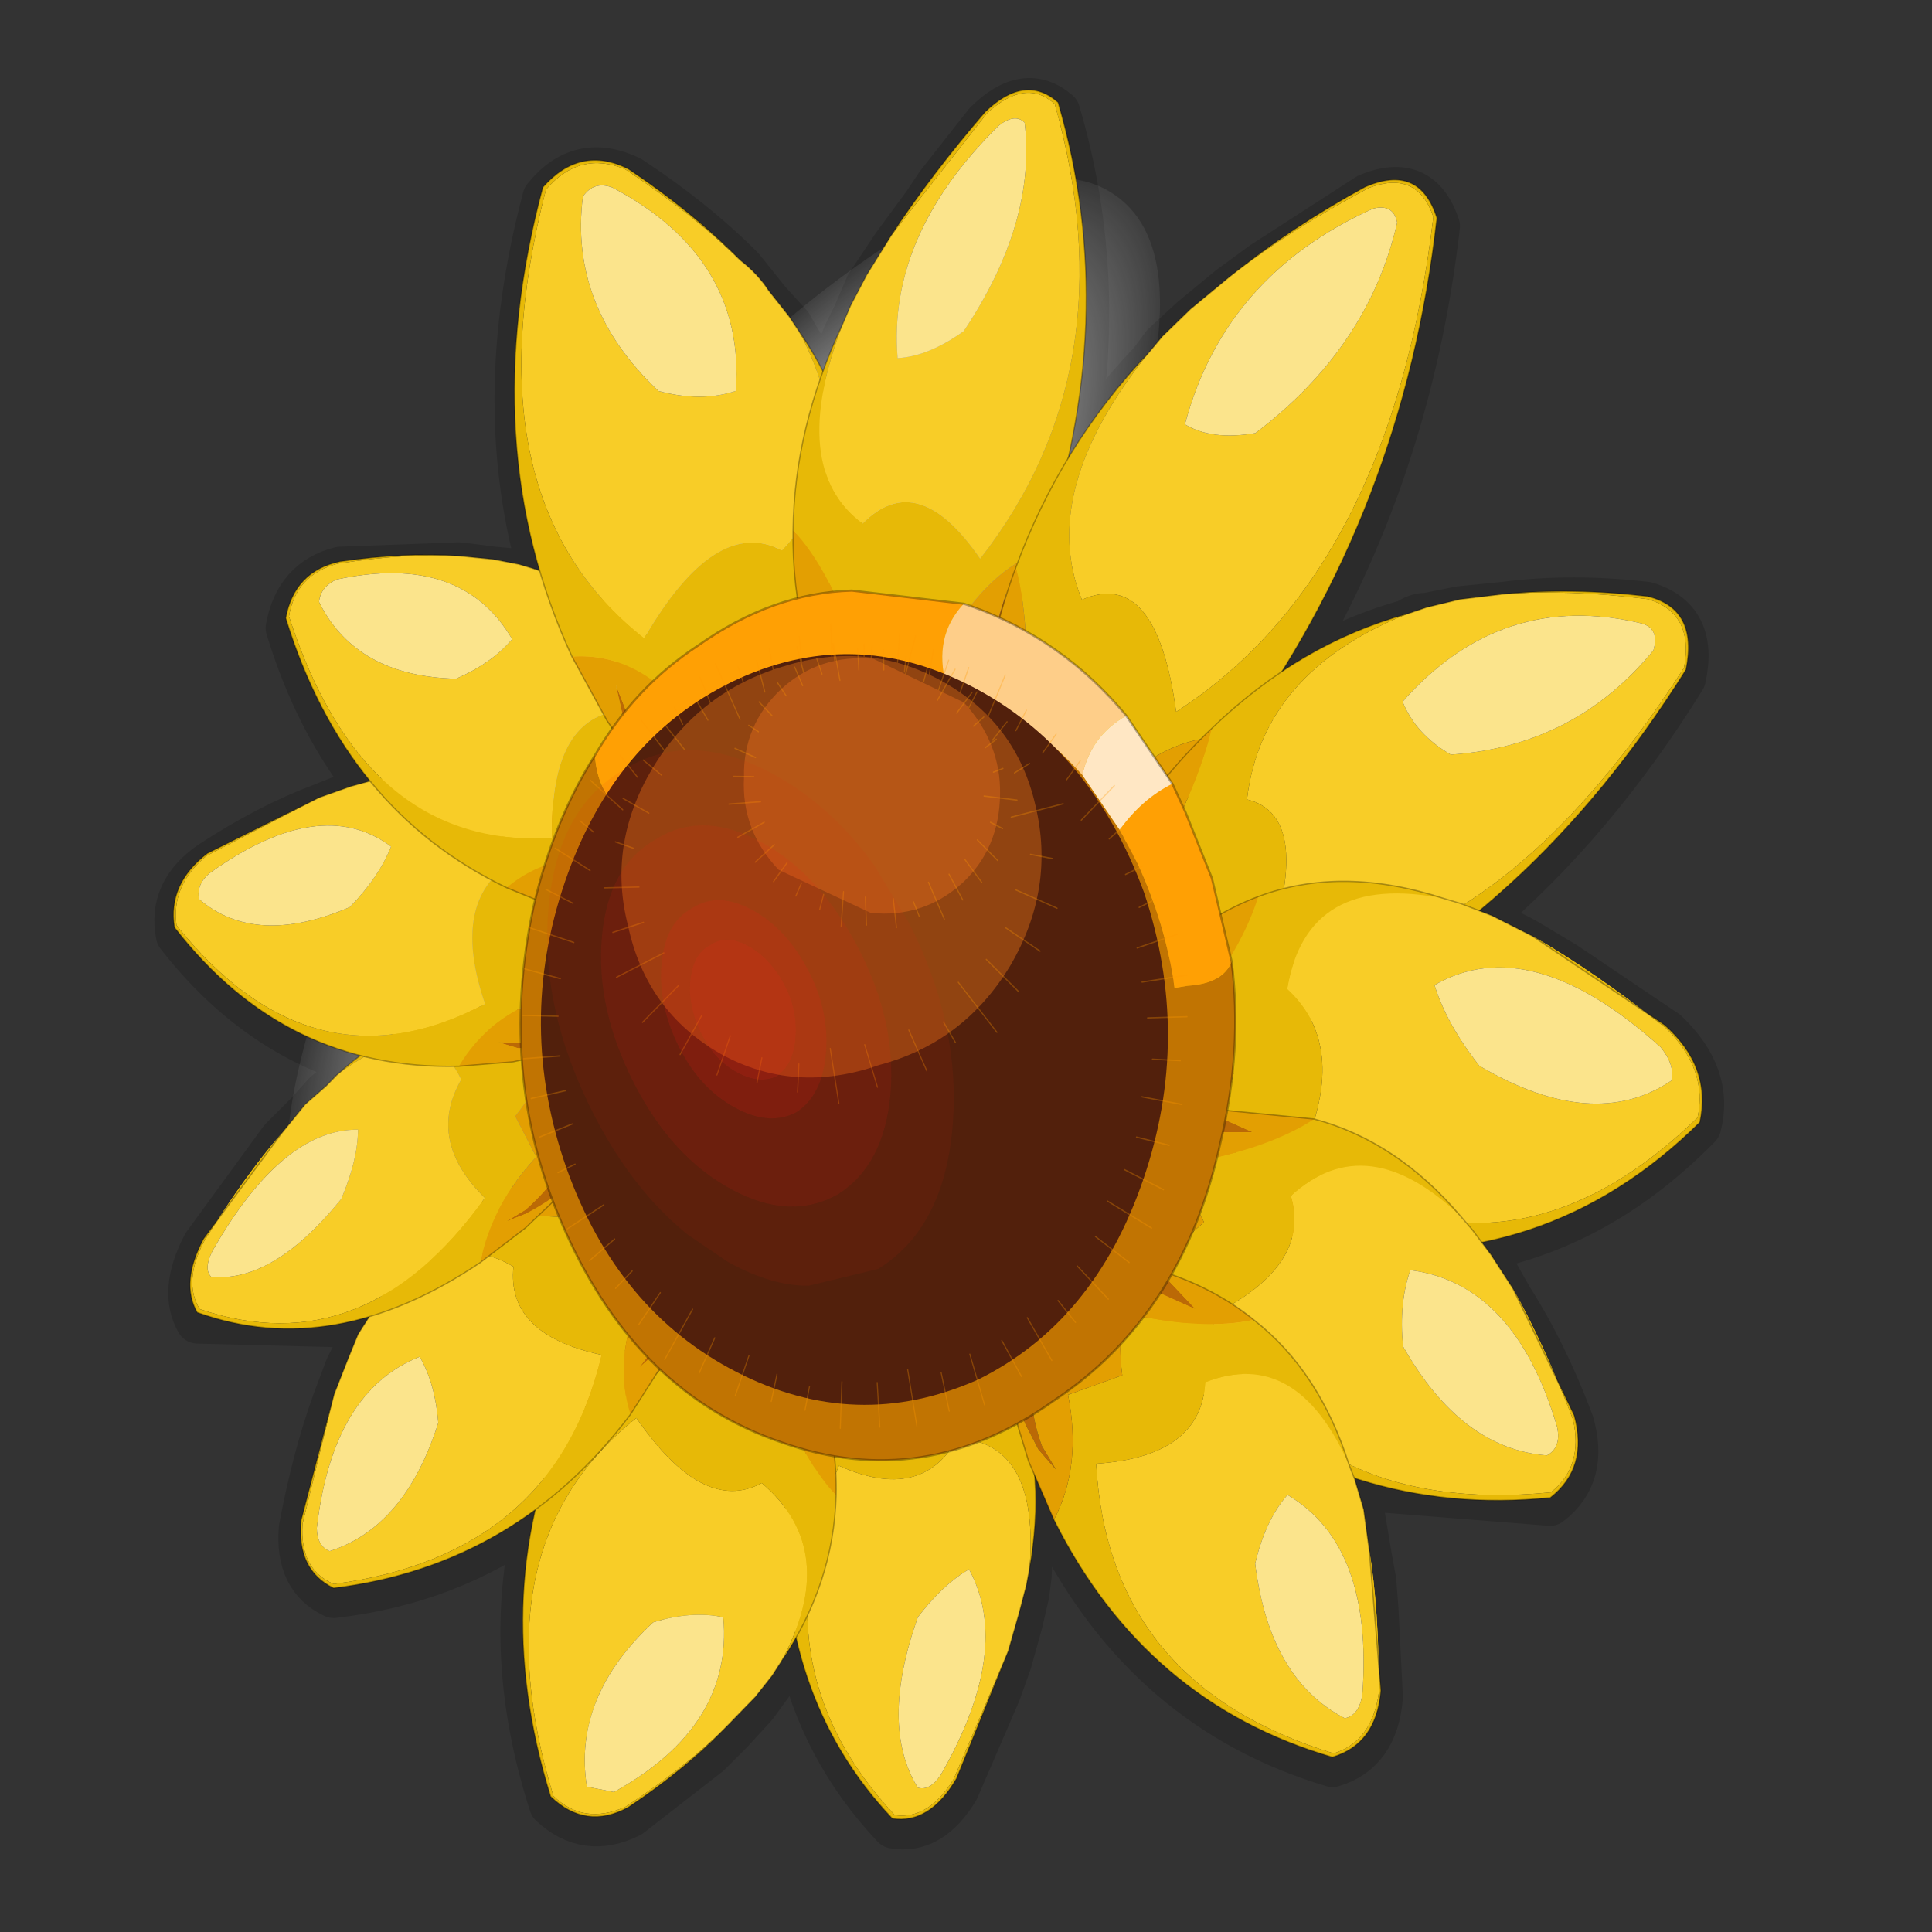 <?xml version="1.0" encoding="UTF-8" standalone="no"?>
<svg xmlns:xlink="http://www.w3.org/1999/xlink" height="440.0px" width="440.0px" xmlns="http://www.w3.org/2000/svg">
  <rect width="100%" height="100%" fill="#333333" stroke="none"/>
  <g transform="matrix(10.0, 0.0, 0.0, 10.0, 0.0, 0.0)">
    <use height="44.0" transform="matrix(1.0, 0.0, 0.0, 1.0, 0.0, 0.0)" width="44.0" xlink:href="#shape0"/>
    <use height="23.5" transform="matrix(0.361, 0.266, -0.763, 1.037, 21.2, 1.35)" width="23.5" xlink:href="#sprite0"/>
    <use height="9.85" transform="matrix(1.0, 0.0, 0.0, 1.0, 13.25, 30.25)" width="4.7" xlink:href="#shape2"/>
    <use height="19.65" transform="matrix(-0.541, -0.162, -0.201, 0.566, 25.435, 30.642)" width="11.65" xlink:href="#sprite1"/>
    <use height="21.0" transform="matrix(-0.541, -0.162, -0.201, 0.566, 20.693, 30.424)" width="12.0" xlink:href="#sprite2"/>
    <use height="18.4" transform="matrix(-0.541, -0.162, -0.201, 0.566, 16.706, 27.373)" width="12.6" xlink:href="#sprite3"/>
    <use height="14.6" transform="matrix(-0.541, -0.162, -0.201, 0.566, 14.35, 23.7)" width="13.6" xlink:href="#sprite4"/>
    <use height="11.55" transform="matrix(-0.541, -0.162, -0.201, 0.566, 15.5, 19.0)" width="18.35" xlink:href="#sprite5"/>
    <use height="12.15" transform="matrix(-0.541, -0.162, -0.201, 0.566, 17.863, 14.628)" width="19.35" xlink:href="#sprite6"/>
    <use height="22.5" transform="matrix(-0.541, -0.162, -0.201, 0.566, 22.513, 6.272)" width="18.15" xlink:href="#sprite7"/>
    <use height="25.4" transform="matrix(-0.541, -0.162, -0.201, 0.566, 27.086, 3.101)" width="10.75" xlink:href="#sprite8"/>
    <use height="29.65" transform="matrix(-0.541, -0.162, -0.201, 0.566, 33.575, 4.593)" width="12.5" xlink:href="#sprite9"/>
    <use height="23.15" transform="matrix(-0.541, -0.162, -0.201, 0.566, 38.849, 13.978)" width="20.0" xlink:href="#sprite10"/>
    <use height="14.15" transform="matrix(-0.541, -0.162, -0.201, 0.566, 39.798, 22.502)" width="23.65" xlink:href="#sprite11"/>
    <use height="12.65" transform="matrix(-0.541, -0.162, -0.201, 0.566, 37.829, 27.85)" width="21.95" xlink:href="#sprite12"/>
    <use height="15.8" transform="matrix(-0.541, -0.162, -0.201, 0.566, 34.113, 31.253)" width="18.8" xlink:href="#sprite13"/>
    <use height="19.85" transform="matrix(1.0, 0.0, 0.0, 1.0, 11.85, 13.4)" width="16.3" xlink:href="#shape16"/>
    <use height="31.2" transform="matrix(-0.459, -0.236, -0.19, 0.556, 29.627, 18.016)" width="32.7" xlink:href="#sprite14"/>
  </g>
  <defs>
    <g id="shape0" transform="matrix(1.0, 0.0, 0.0, 1.0, 0.0, 0.0)">
      <path d="M44.0 44.0 L0.0 44.0 0.0 0.0 44.0 0.0 44.0 44.0" fill="#43adca" fill-opacity="0.0" fill-rule="evenodd" stroke="none"/>
      <path d="M31.15 4.45 L28.75 6.0 28.0 6.55 27.15 7.25 26.5 7.85 26.2 8.25 Q25.15 9.35 24.4 10.6 25.25 6.45 24.1 2.55 23.35 1.9 22.45 2.8 L21.35 4.2 21.05 4.65 20.35 5.6 19.75 6.5 19.45 7.2 19.25 7.6 18.8 8.7 18.2 7.75 18.0 7.4 17.5 6.85 16.9 6.1 Q15.8 5.0 14.35 4.05 13.2 3.5 12.4 4.5 11.15 9.2 12.35 13.2 L12.1 13.15 11.8 13.0 11.25 12.95 10.45 12.85 7.75 12.95 Q6.75 13.2 6.55 14.3 7.2 16.45 8.45 18.0 L8.05 18.05 7.3 18.35 Q6.1 18.8 4.8 19.65 3.85 20.3 4.05 21.3 5.8 23.55 8.25 24.25 L7.65 24.7 7.4 24.9 7.0 25.35 6.4 25.95 4.65 28.35 Q4.1 29.4 4.5 30.1 L8.4 30.2 8.35 30.25 8.2 30.55 7.9 31.15 7.6 31.95 Q7.15 33.2 6.85 34.8 6.75 35.95 7.6 36.35 10.2 36.05 12.2 34.6 11.45 37.7 12.55 41.1 13.35 41.85 14.35 41.35 L16.15 39.95 16.65 39.45 17.2 38.85 17.6 38.3 17.85 38.05 18.2 37.55 Q18.7 39.85 20.35 41.6 21.2 41.75 21.8 40.75 L22.75 38.55 23.0 37.85 23.25 36.95 23.4 36.3 23.45 35.9 23.55 33.6 24.05 34.8 Q26.15 38.95 30.35 40.2 31.35 39.9 31.45 38.65 L31.35 36.65 31.3 36.0 31.2 35.45 31.05 34.55 30.9 33.9 35.3 34.25 Q36.15 33.6 35.8 32.4 35.2 30.8 34.4 29.55 L33.95 28.75 33.75 28.45 Q36.5 27.9 38.7 25.65 39.0 24.5 37.95 23.5 L35.65 21.95 34.9 21.5 Q34.4 21.2 33.95 21.05 L33.7 20.95 Q36.3 18.75 38.35 15.45 38.65 14.1 37.5 13.75 35.8 13.55 34.25 13.75 L33.25 13.85 32.5 14.0 Q32.25 14.0 32.05 14.15 30.6 14.55 29.3 15.4 32.1 10.8 32.75 5.15 32.35 3.95 31.15 4.45 Z" fill="none" stroke="#000000" stroke-linecap="round" stroke-linejoin="round" stroke-opacity="0.153" stroke-width="1.0"/>
    </g>
    <g id="sprite0" transform="matrix(1.0, 0.0, 0.0, 1.0, 0.0, 0.0)">
      <use height="23.5" transform="matrix(1.0, 0.0, 0.0, 1.0, 0.0, 0.0)" width="23.5" xlink:href="#shape1"/>
    </g>
    <g id="shape1" transform="matrix(1.0, 0.0, 0.0, 1.0, 0.0, 0.0)">
      <path d="M3.45 20.05 Q0.0 16.6 0.0 11.75 0.0 6.9 3.45 3.45 6.9 0.0 11.75 0.0 16.6 0.0 20.05 3.45 23.5 6.9 23.5 11.75 23.5 16.6 20.05 20.05 16.6 23.5 11.75 23.5 6.9 23.5 3.45 20.05" fill="url(#gradient0)" fill-rule="evenodd" stroke="none"/>
    </g>
    <radialGradient cx="0" cy="0" gradientTransform="matrix(0.015, 0.0, 0.0, 0.015, 11.75, 11.75)" gradientUnits="userSpaceOnUse" id="gradient0" r="819.2" spreadMethod="pad">
      <stop offset="0.0" stop-color="#ffffff"/>
      <stop offset="0.478" stop-color="#ffffff" stop-opacity="0.753"/>
      <stop offset="1.0" stop-color="#ffffff" stop-opacity="0.0"/>
    </radialGradient>
    <g id="shape2" transform="matrix(1.0, 0.0, 0.0, 1.0, -13.25, -30.25)">
      <path d="M16.4 37.4 Q16.5 36.4 15.45 36.2 L15.05 36.95 13.25 39.1 Q13.4 39.85 14.25 40.1 L16.4 37.45 16.4 37.4" fill="#696316" fill-rule="evenodd" stroke="none"/>
      <path d="M15.45 36.2 Q16.5 36.4 16.4 37.4 18.15 34.5 17.9 30.7 17.3 29.9 16.1 30.5 16.35 34.25 15.45 36.2" fill="#46400f" fill-rule="evenodd" stroke="none"/>
      <path d="M15.45 36.2 Q16.35 34.25 16.1 30.5 17.3 29.9 17.9 30.7 18.15 34.5 16.4 37.4 L16.4 37.45 14.25 40.1 M13.25 39.1 L15.05 36.95 15.45 36.2 Z" fill="none" stroke="#000000" stroke-linecap="round" stroke-linejoin="round" stroke-opacity="0.302" stroke-width="0.05"/>
    </g>
    <g id="sprite1" transform="matrix(1.0, 0.0, 0.0, 1.0, 5.8, 0.0)">
      <use height="19.65" transform="matrix(1.0, 0.0, 0.0, 1.0, -5.8, 0.0)" width="11.65" xlink:href="#shape3"/>
    </g>
    <g id="shape3" transform="matrix(1.0, 0.0, 0.0, 1.0, 5.8, 0.0)">
      <path d="M-5.5 9.1 Q-4.2 4.4 -1.0 5.1 -0.5 7.85 3.15 7.4 3.65 15.6 -3.7 19.5 -5.05 19.3 -5.45 17.55 L-5.8 12.3 -5.7 10.8 -5.6 9.7 -5.5 9.1 M-4.9 17.55 Q-4.7 18.25 -4.2 18.25 -1.9 16.4 -1.9 12.05 -2.4 10.6 -3.2 9.75 -5.95 12.2 -4.9 17.55" fill="#f8cd27" fill-rule="evenodd" stroke="none"/>
      <path d="M-2.85 3.2 Q-1.15 3.25 1.45 2.1 1.85 3.0 1.9 4.3 L3.8 4.75 Q3.55 7.4 4.75 9.2 2.45 16.45 -3.65 19.65 -5.15 19.45 -5.55 17.5 L-5.8 12.3 -5.45 17.55 Q-5.05 19.3 -3.7 19.5 3.65 15.6 3.15 7.4 -0.5 7.85 -1.0 5.1 -4.2 4.4 -5.5 9.1 -4.85 5.45 -2.85 3.2 M1.95 0.0 L2.0 0.0 2.15 0.05 1.95 0.0" fill="#e7b907" fill-rule="evenodd" stroke="none"/>
      <path d="M-4.9 17.55 Q-5.95 12.2 -3.2 9.75 -2.4 10.6 -1.9 12.05 -1.9 16.4 -4.2 18.25 -4.7 18.25 -4.9 17.55" fill="#fbe48c" fill-rule="evenodd" stroke="none"/>
      <path d="M5.85 4.0 L4.95 6.5 4.55 7.4 4.85 6.4 Q5.2 4.8 4.85 2.8 4.5 1.75 3.4 1.15 L2.5 2.55 2.65 0.5 Q1.3 0.9 0.2 1.55 L-0.9 2.4 0.05 0.85 0.1 0.8 Q0.95 0.35 1.95 0.0 L2.15 0.05 Q5.0 0.75 5.85 3.8 L5.85 3.85 5.85 4.0" fill="#bb6906" fill-rule="evenodd" stroke="none"/>
      <path d="M-2.85 3.2 Q-1.8 1.9 -0.3 1.05 L0.1 0.8 0.05 0.85 -0.9 2.4 0.2 1.55 Q1.3 0.9 2.65 0.5 L2.5 2.55 3.4 1.15 Q4.5 1.75 4.85 2.8 5.2 4.8 4.85 6.4 L4.55 7.4 4.95 6.5 5.85 4.0 5.35 6.85 4.75 9.2 Q3.55 7.4 3.8 4.75 L1.9 4.3 Q1.85 3.0 1.45 2.1 -1.15 3.25 -2.85 3.2" fill="#e39f02" fill-rule="evenodd" stroke="none"/>
      <path d="M0.1 0.8 L-0.3 1.05 Q-1.8 1.9 -2.85 3.2 -4.85 5.45 -5.5 9.1 L-5.6 9.7 -5.7 10.8 -5.8 12.3 -5.55 17.5 Q-5.15 19.45 -3.65 19.65 2.45 16.45 4.75 9.2 L5.35 6.85 5.85 4.0 M0.1 0.8 Q0.95 0.35 1.95 0.0 L2.0 0.0 2.15 0.05 Q5.0 0.75 5.85 3.8 L5.85 3.85 5.85 4.0" fill="none" stroke="#000000" stroke-linecap="round" stroke-linejoin="round" stroke-opacity="0.302" stroke-width="0.05"/>
    </g>
    <g id="sprite2" transform="matrix(1.0, 0.0, 0.0, 1.0, 6.0, 0.0)">
      <use height="21.0" transform="matrix(1.0, 0.0, 0.0, 1.0, -6.0, 0.0)" width="12.0" xlink:href="#shape4"/>
    </g>
    <g id="shape4" transform="matrix(1.0, 0.0, 0.0, 1.0, 6.0, 0.0)">
      <path d="M-5.55 13.25 Q-6.35 8.55 -2.4 6.95 -0.6 8.75 3.25 5.95 7.6 12.3 1.3 20.6 -0.25 21.35 -1.6 20.2 -3.4 18.05 -4.4 16.1 L-5.05 14.8 -5.4 13.85 -5.55 13.25 M-0.95 19.8 L0.15 19.9 Q1.9 16.8 -0.15 13.2 -1.45 12.35 -2.75 12.25 -4.6 16.1 -0.95 19.8" fill="#f8cd27" fill-rule="evenodd" stroke="none"/>
      <path d="M-5.4 6.6 Q-3.4 5.5 -1.15 2.8 -0.2 3.2 0.4 4.35 1.7 3.65 2.7 3.35 3.7 5.7 5.9 6.3 6.65 13.8 1.4 20.65 -0.4 21.5 -1.7 20.2 -3.4 18.15 -4.4 16.1 -3.4 18.05 -1.6 20.2 -0.25 21.35 1.3 20.6 7.6 12.3 3.25 5.95 -0.6 8.75 -2.4 6.95 -6.35 8.55 -5.55 13.25 -6.5 9.85 -5.4 6.6 M-1.25 0.6 L-1.55 0.75 -1.45 0.7 -1.25 0.6" fill="#e7b907" fill-rule="evenodd" stroke="none"/>
      <path d="M-0.95 19.8 Q-4.6 16.1 -2.75 12.25 -1.45 12.35 -0.15 13.2 1.9 16.8 0.15 19.9 L-0.95 19.8" fill="#fbe48c" fill-rule="evenodd" stroke="none"/>
      <path d="M4.6 1.3 Q4.9 2.65 4.85 3.95 L4.75 4.95 4.7 3.95 Q4.25 2.4 3.0 1.05 2.15 0.35 0.65 0.65 L0.3 2.45 -0.55 0.7 -2.7 3.2 -3.6 4.65 -3.2 2.7 -3.2 2.65 -1.55 0.75 -1.25 0.6 Q2.15 -0.8 4.55 1.15 L4.55 1.2 4.6 1.3" fill="#bb6906" fill-rule="evenodd" stroke="none"/>
      <path d="M-3.2 2.65 L-3.2 2.7 -3.6 4.65 -2.7 3.2 -0.55 0.7 0.3 2.45 0.65 0.65 Q2.15 0.35 3.0 1.05 4.25 2.4 4.7 3.95 L4.75 4.95 4.85 3.95 Q4.9 2.65 4.6 1.3 L5.45 4.0 5.9 6.3 Q3.7 5.7 2.7 3.35 1.7 3.65 0.4 4.35 -0.2 3.2 -1.15 2.8 -3.4 5.5 -5.4 6.6 -4.8 4.85 -3.55 3.15 L-3.2 2.65" fill="#e39f02" fill-rule="evenodd" stroke="none"/>
      <path d="M-3.2 2.65 L-3.55 3.15 Q-4.8 4.85 -5.4 6.6 M5.9 6.3 L5.45 4.0 4.6 1.3 4.55 1.2 4.55 1.15 Q2.15 -0.8 -1.25 0.6 L-1.45 0.7 -1.55 0.75 -3.2 2.65 M-5.55 13.25 L-5.4 13.85 -5.05 14.8 -4.4 16.1 Q-3.4 18.15 -1.7 20.2 -0.4 21.5 1.4 20.65 6.65 13.8 5.9 6.3 M-5.55 13.25 Q-6.5 9.85 -5.4 6.6" fill="none" stroke="#000000" stroke-linecap="round" stroke-linejoin="round" stroke-opacity="0.302" stroke-width="0.05"/>
    </g>
    <g id="sprite3" transform="matrix(1.0, 0.0, 0.0, 1.0, 6.3, 0.0)">
      <use height="18.4" transform="matrix(1.0, 0.0, 0.0, 1.0, -6.3, 0.0)" width="12.6" xlink:href="#shape5"/>
    </g>
    <g id="shape5" transform="matrix(1.0, 0.0, 0.0, 1.0, 6.3, 0.0)">
      <path d="M6.05 8.3 Q4.8 3.95 1.2 4.75 0.55 7.3 -3.35 7.0 -4.25 14.8 3.75 18.25 5.25 18.1 5.75 16.4 L6.3 11.35 6.25 9.9 6.2 8.9 6.05 8.3 M5.15 16.4 Q4.9 17.05 4.35 17.1 1.8 15.4 1.95 11.25 2.6 9.85 3.55 9.05 6.4 11.25 5.15 16.4" fill="#f8cd27" fill-rule="evenodd" stroke="none"/>
      <path d="M3.35 2.8 Q1.45 2.95 -1.35 2.0 -1.9 2.8 -1.9 4.1 L-4.05 4.55 Q-3.85 7.05 -5.25 8.85 -2.95 15.6 3.7 18.4 5.35 18.15 5.85 16.3 L6.3 11.35 5.75 16.4 Q5.25 18.1 3.75 18.25 -4.25 14.8 -3.35 7.0 0.55 7.3 1.2 4.75 4.8 3.95 6.05 8.3 5.5 4.9 3.35 2.8 M-1.8 0.0 L-1.85 0.0 -2.05 0.05 -1.8 0.0" fill="#e7b907" fill-rule="evenodd" stroke="none"/>
      <path d="M5.15 16.4 Q6.4 11.25 3.55 9.05 2.6 9.85 1.95 11.25 1.8 15.4 4.35 17.1 4.9 17.05 5.15 16.4" fill="#fbe48c" fill-rule="evenodd" stroke="none"/>
      <path d="M-6.25 3.9 L-5.4 6.3 -4.95 7.05 -5.25 6.2 Q-5.55 4.65 -5.15 2.75 -4.75 1.75 -3.5 1.1 L-2.55 2.45 -2.6 0.5 Q-1.2 0.8 0.0 1.4 L1.25 2.15 0.2 0.75 0.2 0.7 Q-0.75 0.3 -1.8 0.0 L-2.05 0.05 Q-5.2 0.75 -6.3 3.75 L-6.25 3.8 -6.25 3.9" fill="#bb6906" fill-rule="evenodd" stroke="none"/>
      <path d="M3.35 2.8 Q2.25 1.65 0.6 0.85 L0.2 0.7 0.2 0.75 1.25 2.15 0.0 1.4 Q-1.2 0.8 -2.6 0.5 L-2.55 2.45 -3.5 1.1 Q-4.75 1.75 -5.15 2.75 -5.55 4.65 -5.25 6.2 L-4.95 7.05 -5.4 6.3 -6.25 3.9 -5.8 6.65 -5.25 8.85 Q-3.85 7.05 -4.05 4.55 L-1.9 4.1 Q-1.9 2.8 -1.35 2.0 1.45 2.95 3.35 2.8" fill="#e39f02" fill-rule="evenodd" stroke="none"/>
      <path d="M0.2 0.7 L0.6 0.85 Q2.25 1.65 3.35 2.8 5.5 4.9 6.05 8.3 L6.2 8.9 6.25 9.9 6.3 11.35 5.85 16.3 Q5.35 18.15 3.7 18.4 -2.95 15.6 -5.25 8.85 L-5.8 6.65 -6.25 3.9 M0.2 0.7 Q-0.75 0.3 -1.8 0.0 L-1.85 0.0 -2.05 0.05 Q-5.2 0.75 -6.3 3.75 L-6.25 3.8 -6.25 3.9" fill="none" stroke="#000000" stroke-linecap="round" stroke-linejoin="round" stroke-opacity="0.302" stroke-width="0.05"/>
    </g>
    <g id="sprite4" transform="matrix(1.0, 0.0, 0.0, 1.0, 0.0, 0.0)">
      <use height="14.6" transform="matrix(1.0, 0.0, 0.0, 1.0, 0.0, 0.0)" width="13.6" xlink:href="#shape6"/>
    </g>
    <g id="shape6" transform="matrix(1.0, 0.0, 0.0, 1.0, 0.0, 0.0)">
      <path d="M10.7 4.45 Q8.2 1.0 5.9 3.25 6.4 5.85 3.4 7.3 5.7 14.7 12.75 14.45 13.75 13.65 13.5 11.95 12.85 9.15 12.0 7.15 L11.5 5.85 10.95 4.95 10.7 4.45 M13.05 12.2 Q13.15 12.95 12.75 13.15 10.3 12.7 8.85 8.9 8.75 7.3 9.15 6.2 12.05 7.0 13.05 12.2" fill="#f8cd27" fill-rule="evenodd" stroke="none"/>
      <path d="M6.7 0.6 Q5.35 1.55 3.0 1.85 2.9 2.8 3.35 4.0 L2.0 5.25 Q3.05 7.5 2.7 9.7 6.95 14.9 12.8 14.6 13.85 13.7 13.55 11.85 L12.0 7.15 Q12.85 9.15 13.5 11.95 13.75 13.65 12.75 14.45 5.7 14.7 3.4 7.3 6.4 5.85 5.9 3.25 8.2 1.0 10.7 4.45 9.0 1.6 6.7 0.6 M1.7 0.35 L1.85 0.25 1.7 0.35" fill="#e7b907" fill-rule="evenodd" stroke="none"/>
      <path d="M13.05 12.2 Q12.05 7.0 9.15 6.2 8.75 7.3 8.85 8.9 10.3 12.7 12.75 13.15 13.15 12.95 13.05 12.2" fill="#fbe48c" fill-rule="evenodd" stroke="none"/>
      <path d="M0.15 5.6 Q0.85 6.7 1.65 7.45 L2.3 7.95 1.7 7.3 Q0.9 6.0 0.55 4.15 0.4 3.0 1.1 1.95 L2.25 2.75 1.5 1.0 3.8 0.75 4.9 0.9 3.65 0.05 3.6 0.0 1.85 0.25 1.7 0.35 Q-0.25 2.35 0.05 5.5 L0.1 5.5 0.15 5.6" fill="#bb6906" fill-rule="evenodd" stroke="none"/>
      <path d="M3.6 0.0 L3.65 0.05 4.9 0.9 3.8 0.75 1.5 1.0 2.25 2.75 1.1 1.95 Q0.4 3.0 0.55 4.15 0.9 6.0 1.7 7.3 L2.3 7.95 1.65 7.45 Q0.85 6.7 0.15 5.6 L1.45 7.95 2.7 9.7 Q3.05 7.5 2.0 5.25 L3.35 4.0 Q2.9 2.8 3.0 1.85 5.35 1.55 6.7 0.6 5.45 0.05 4.0 0.05 L3.6 0.0" fill="#e39f02" fill-rule="evenodd" stroke="none"/>
      <path d="M3.6 0.0 L4.0 0.05 Q5.45 0.05 6.7 0.6 M2.7 9.7 L1.45 7.95 0.15 5.6 0.1 5.5 0.05 5.5 Q-0.25 2.35 1.7 0.35 L1.85 0.25 3.6 0.0 M10.7 4.45 L10.95 4.95 11.5 5.85 12.0 7.15 13.55 11.85 Q13.85 13.7 12.8 14.6 6.95 14.9 2.7 9.7 M10.7 4.45 Q9.0 1.6 6.7 0.6" fill="none" stroke="#000000" stroke-linecap="round" stroke-linejoin="round" stroke-opacity="0.302" stroke-width="0.05"/>
    </g>
    <g id="sprite5" transform="matrix(1.0, 0.0, 0.0, 1.0, 0.0, 0.0)">
      <use height="11.55" transform="matrix(1.0, 0.0, 0.0, 1.0, 0.0, 0.0)" width="18.35" xlink:href="#shape7"/>
    </g>
    <g id="shape7" transform="matrix(1.0, 0.0, 0.0, 1.0, 0.0, 0.0)">
      <path d="M11.8 1.05 Q7.75 -0.4 6.2 3.05 7.75 5.1 5.15 8.3 10.5 13.5 17.95 8.8 18.7 7.4 17.75 5.95 L14.25 2.6 13.2 1.85 12.3 1.3 11.8 1.05 M17.4 6.55 Q17.75 7.1 17.45 7.6 14.65 8.75 11.6 6.25 10.9 4.85 10.85 3.6 14.25 2.45 17.4 6.55" fill="#f8cd27" fill-rule="evenodd" stroke="none"/>
      <path d="M6.0 0.15 Q4.95 1.85 2.55 3.6 2.85 4.55 3.8 5.35 L2.85 7.35 Q4.85 8.7 5.3 10.85 11.85 12.9 18.0 8.9 18.85 7.4 17.75 5.85 L14.25 2.6 17.75 5.95 Q18.7 7.4 17.95 8.8 10.5 13.5 5.15 8.3 7.75 5.1 6.2 3.05 7.75 -0.4 11.8 1.05 8.9 -0.45 6.0 0.15 M0.6 3.1 L0.75 2.9 0.7 2.95 0.6 3.1" fill="#e7b907" fill-rule="evenodd" stroke="none"/>
      <path d="M17.4 6.55 Q14.25 2.45 10.85 3.6 10.9 4.85 11.6 6.25 14.65 8.75 17.45 7.6 17.75 7.1 17.4 6.55" fill="#fbe48c" fill-rule="evenodd" stroke="none"/>
      <path d="M0.95 8.85 L3.3 9.55 4.15 9.55 3.3 9.35 Q1.95 8.7 0.85 7.3 0.3 6.35 0.55 4.9 L2.15 4.95 0.65 3.85 Q1.75 2.8 2.95 2.15 L4.2 1.55 2.55 1.6 2.5 1.6 0.75 2.9 0.6 3.1 Q-0.7 6.2 0.85 8.8 L0.9 8.8 0.95 8.85" fill="#bb6906" fill-rule="evenodd" stroke="none"/>
      <path d="M2.5 1.6 L2.55 1.6 4.2 1.55 2.95 2.15 Q1.75 2.8 0.65 3.85 L2.15 4.95 0.55 4.9 Q0.3 6.35 0.85 7.3 1.95 8.7 3.3 9.35 L4.15 9.55 3.3 9.55 0.95 8.85 3.3 10.1 5.3 10.85 Q4.85 8.7 2.85 7.35 L3.8 5.35 Q2.85 4.55 2.55 3.6 4.95 1.85 6.0 0.15 4.45 0.45 2.9 1.35 L2.5 1.6" fill="#e39f02" fill-rule="evenodd" stroke="none"/>
      <path d="M2.5 1.6 L2.9 1.35 Q4.45 0.45 6.0 0.15 M5.3 10.85 L3.3 10.1 0.95 8.85 0.9 8.8 0.85 8.8 Q-0.7 6.2 0.6 3.1 L0.7 2.95 0.75 2.9 2.5 1.6 M11.8 1.05 L12.3 1.3 13.2 1.85 14.25 2.6 17.75 5.85 Q18.85 7.4 18.0 8.9 11.85 12.9 5.3 10.85 M11.8 1.05 Q8.9 -0.45 6.0 0.15" fill="none" stroke="#000000" stroke-linecap="round" stroke-linejoin="round" stroke-opacity="0.302" stroke-width="0.05"/>
    </g>
    <g id="sprite6" transform="matrix(1.0, 0.0, 0.0, 1.0, 0.0, 6.05)">
      <use height="12.15" transform="matrix(1.0, 0.0, 0.0, 1.0, 0.0, -6.05)" width="19.35" xlink:href="#shape8"/>
    </g>
    <g id="shape8" transform="matrix(1.0, 0.0, 0.0, 1.0, 0.0, 6.05)">
      <path d="M10.6 -6.0 Q6.05 -5.6 5.6 -1.65 7.8 -0.5 6.2 3.6 13.2 6.05 19.2 -1.6 19.5 -3.2 18.05 -4.05 15.55 -5.2 13.55 -5.65 L12.2 -5.9 11.15 -6.0 10.6 -6.0 M17.9 -3.45 Q18.4 -3.0 18.25 -2.45 15.85 -0.15 12.0 -1.15 10.85 -2.1 10.4 -3.2 13.5 -5.8 17.9 -3.45" fill="#f8cd27" fill-rule="evenodd" stroke="none"/>
      <path d="M4.5 -4.3 Q4.0 -2.2 2.15 0.45 2.75 1.15 3.95 1.5 L3.65 3.75 Q6.1 4.1 7.25 5.9 14.45 4.85 19.3 -1.5 19.6 -3.3 18.0 -4.15 15.65 -5.2 13.55 -5.65 15.55 -5.2 18.05 -4.05 19.5 -3.2 19.2 -1.6 13.2 6.05 6.2 3.6 7.8 -0.5 5.6 -1.65 6.05 -5.6 10.6 -6.0 7.2 -6.1 4.5 -4.3 M0.1 0.55 L0.1 0.65 0.05 0.85 0.1 0.55" fill="#e7b907" fill-rule="evenodd" stroke="none"/>
      <path d="M17.9 -3.45 Q13.5 -5.8 10.4 -3.2 10.85 -2.1 12.0 -1.15 15.85 -0.15 18.25 -2.45 18.4 -3.0 17.9 -3.45" fill="#fbe48c" fill-rule="evenodd" stroke="none"/>
      <path d="M2.3 6.0 L4.85 5.6 5.75 5.2 4.8 5.4 Q3.2 5.4 1.6 4.6 0.8 3.95 0.6 2.55 L2.15 1.8 0.3 1.5 Q1.1 0.05 2.1 -1.05 L3.2 -2.2 1.5 -1.4 1.45 -1.35 0.1 0.55 0.05 0.85 Q-0.3 4.25 2.15 5.95 L2.2 5.95 Q2.25 5.9 2.3 6.0" fill="#bb6906" fill-rule="evenodd" stroke="none"/>
      <path d="M4.5 -4.3 Q3.05 -3.35 1.75 -1.8 L1.45 -1.35 1.5 -1.4 3.2 -2.2 2.1 -1.05 Q1.1 0.05 0.3 1.5 L2.15 1.8 0.6 2.55 Q0.8 3.95 1.6 4.6 3.2 5.4 4.8 5.4 L5.75 5.2 4.85 5.6 2.3 6.0 5.05 6.1 7.25 5.9 Q6.1 4.1 3.65 3.75 L3.95 1.5 Q2.75 1.15 2.15 0.45 4.0 -2.2 4.5 -4.3" fill="#e39f02" fill-rule="evenodd" stroke="none"/>
      <path d="M1.45 -1.35 L1.75 -1.8 Q3.05 -3.35 4.5 -4.3 7.2 -6.1 10.6 -6.0 L11.15 -6.0 12.2 -5.9 13.55 -5.65 Q15.65 -5.2 18.0 -4.15 19.6 -3.3 19.3 -1.5 14.45 4.85 7.25 5.9 L5.05 6.1 2.3 6.0 M1.45 -1.35 L0.1 0.55 0.1 0.65 0.05 0.85 Q-0.3 4.25 2.15 5.95 L2.2 5.95 Q2.25 5.9 2.3 6.0" fill="none" stroke="#000000" stroke-linecap="round" stroke-linejoin="round" stroke-opacity="0.302" stroke-width="0.05"/>
    </g>
    <g id="sprite7" transform="matrix(1.0, 0.0, 0.0, 1.0, 0.0, 22.5)">
      <use height="22.5" transform="matrix(1.0, 0.0, 0.0, 1.0, 0.0, -22.5)" width="18.15" xlink:href="#shape9"/>
    </g>
    <g id="shape9" transform="matrix(1.0, 0.0, 0.0, 1.0, 0.0, 22.5)">
      <path d="M6.45 -18.4 Q2.1 -14.45 4.15 -10.25 7.15 -10.8 8.2 -5.55 16.85 -8.7 18.0 -20.8 17.25 -22.6 15.25 -22.4 12.05 -21.5 9.65 -20.35 8.8 -20.05 8.15 -19.55 L7.05 -18.85 6.45 -18.4 M15.5 -21.6 Q16.3 -21.65 16.5 -20.95 15.55 -16.8 11.0 -14.7 9.2 -14.75 8.05 -15.55 9.5 -20.5 15.5 -21.6" fill="#f8cd27" fill-rule="evenodd" stroke="none"/>
      <path d="M1.4 -11.95 Q2.2 -9.55 2.0 -5.4 3.1 -5.2 4.5 -5.85 5.05 -4.35 5.65 -3.35 8.35 -4.95 10.7 -4.1 17.3 -10.75 18.15 -20.85 17.3 -22.8 15.15 -22.45 12.15 -21.6 9.65 -20.35 12.05 -21.5 15.25 -22.4 17.25 -22.6 18.0 -20.8 16.85 -8.7 8.2 -5.55 7.15 -10.8 4.15 -10.25 2.1 -14.45 6.45 -18.4 2.9 -15.8 1.4 -11.95 M0.0 -3.75 L0.0 -3.65 0.15 -3.45 0.0 -3.75" fill="#e7b907" fill-rule="evenodd" stroke="none"/>
      <path d="M15.5 -21.6 Q9.5 -20.5 8.05 -15.55 9.2 -14.75 11.0 -14.7 15.55 -16.8 16.5 -20.95 16.3 -21.65 15.5 -21.6" fill="#fbe48c" fill-rule="evenodd" stroke="none"/>
      <path d="M5.7 -0.1 L8.0 -2.55 8.65 -3.55 7.85 -2.65 Q6.3 -1.4 4.1 -0.95 2.85 -0.9 1.75 -2.2 L2.95 -4.15 0.8 -3.0 Q0.7 -5.0 0.95 -6.85 L1.3 -8.85 0.2 -6.75 0.15 -6.7 Q0.0 -5.3 0.0 -3.75 L0.15 -3.45 Q1.95 0.25 5.55 0.0 L5.55 -0.05 5.7 -0.1" fill="#bb6906" fill-rule="evenodd" stroke="none"/>
      <path d="M1.4 -11.95 Q0.5 -9.85 0.2 -7.35 L0.15 -6.7 0.2 -6.75 1.3 -8.85 0.95 -6.85 Q0.7 -5.0 0.8 -3.0 L2.95 -4.15 1.75 -2.2 Q2.85 -0.9 4.1 -0.95 6.3 -1.4 7.85 -2.65 L8.65 -3.55 8.0 -2.55 5.7 -0.1 8.5 -2.15 10.7 -4.1 Q8.35 -4.95 5.65 -3.35 5.05 -4.35 4.5 -5.85 3.1 -5.2 2.0 -5.4 2.2 -9.55 1.4 -11.95" fill="#e39f02" fill-rule="evenodd" stroke="none"/>
      <path d="M0.15 -6.7 L0.2 -7.35 Q0.5 -9.85 1.4 -11.95 2.9 -15.8 6.45 -18.4 L7.05 -18.85 8.15 -19.55 Q8.8 -20.05 9.65 -20.35 12.15 -21.6 15.15 -22.45 17.3 -22.8 18.15 -20.85 17.3 -10.75 10.7 -4.1 L8.5 -2.15 5.7 -0.1 M0.15 -6.7 Q0.0 -5.3 0.0 -3.75 L0.0 -3.65 0.15 -3.45 Q1.95 0.25 5.55 0.0 L5.55 -0.05 5.7 -0.1" fill="none" stroke="#000000" stroke-linecap="round" stroke-linejoin="round" stroke-opacity="0.302" stroke-width="0.05"/>
    </g>
    <g id="sprite8" transform="matrix(1.0, 0.0, 0.0, 1.0, 5.35, 25.4)">
      <use height="25.4" transform="matrix(1.0, 0.0, 0.0, 1.0, -5.35, -25.4)" width="10.75" xlink:href="#shape10"/>
    </g>
    <g id="shape10" transform="matrix(1.0, 0.0, 0.0, 1.0, 5.35, 25.4)">
      <path d="M5.3 -14.8 Q5.45 -8.95 1.85 -7.75 0.5 -10.4 -3.1 -7.75 -6.2 -16.3 0.2 -25.1 1.65 -25.75 2.65 -24.05 L4.65 -18.55 5.05 -16.85 5.25 -15.55 5.3 -14.8 M2.05 -23.7 Q1.6 -24.35 1.1 -24.1 -0.7 -20.6 0.6 -15.85 1.6 -14.55 2.75 -14.15 4.8 -18.5 2.05 -23.7" fill="#f8cd27" fill-rule="evenodd" stroke="none"/>
      <path d="M4.4 -6.75 Q2.55 -5.8 0.25 -3.0 -0.45 -3.65 -0.85 -5.15 -2.05 -4.6 -2.95 -4.4 -3.55 -7.45 -5.35 -8.7 -5.25 -18.0 0.1 -25.2 1.75 -25.9 2.75 -24.05 3.95 -21.2 4.65 -18.55 L2.65 -24.05 Q1.65 -25.75 0.2 -25.1 -6.2 -16.3 -3.1 -7.75 0.5 -10.4 1.85 -7.75 5.45 -8.95 5.3 -14.8 5.75 -10.5 4.4 -6.75 M0.4 -0.4 L0.35 -0.35 0.2 -0.25 0.4 -0.4" fill="#e7b907" fill-rule="evenodd" stroke="none"/>
      <path d="M2.05 -23.7 Q4.8 -18.5 2.75 -14.15 1.6 -14.55 0.6 -15.85 -0.7 -20.6 1.1 -24.1 1.6 -24.35 2.05 -23.7" fill="#fbe48c" fill-rule="evenodd" stroke="none"/>
      <path d="M-4.85 -2.35 L-4.75 -5.65 -4.55 -6.8 -4.6 -5.6 Q-4.45 -3.55 -3.5 -1.7 -2.85 -0.7 -1.5 -0.7 L-0.95 -2.85 -0.45 -0.55 1.7 -3.15 2.65 -4.7 2.05 -2.5 2.05 -2.45 0.4 -0.4 0.2 -0.25 Q-2.95 0.7 -4.8 -2.1 L-4.8 -2.15 -4.85 -2.35" fill="#bb6906" fill-rule="evenodd" stroke="none"/>
      <path d="M4.4 -6.75 Q3.7 -4.75 2.45 -2.9 L2.05 -2.45 2.05 -2.5 2.65 -4.7 1.7 -3.15 -0.45 -0.55 -0.95 -2.85 -1.5 -0.7 Q-2.85 -0.7 -3.5 -1.7 -4.45 -3.55 -4.6 -5.6 L-4.55 -6.8 -4.75 -5.65 -4.85 -2.35 -5.25 -5.8 -5.35 -8.7 Q-3.55 -7.45 -2.95 -4.4 -2.05 -4.6 -0.85 -5.15 -0.45 -3.65 0.25 -3.0 2.55 -5.8 4.4 -6.75" fill="#e39f02" fill-rule="evenodd" stroke="none"/>
      <path d="M2.05 -2.45 L2.45 -2.9 Q3.7 -4.75 4.4 -6.75 5.75 -10.5 5.3 -14.8 L5.25 -15.55 5.05 -16.85 4.65 -18.55 Q3.95 -21.2 2.75 -24.05 1.75 -25.9 0.1 -25.2 -5.25 -18.0 -5.35 -8.7 L-5.25 -5.8 -4.85 -2.35 M2.05 -2.45 L0.4 -0.4 0.35 -0.35 0.2 -0.25 Q-2.95 0.7 -4.8 -2.1 L-4.8 -2.15 -4.85 -2.35" fill="none" stroke="#000000" stroke-linecap="round" stroke-linejoin="round" stroke-opacity="0.302" stroke-width="0.05"/>
    </g>
    <g id="sprite9" transform="matrix(1.0, 0.0, 0.0, 1.0, 6.25, 29.65)">
      <use height="29.65" transform="matrix(1.0, 0.0, 0.0, 1.0, -6.25, -29.65)" width="12.5" xlink:href="#shape11"/>
    </g>
    <g id="shape11" transform="matrix(1.0, 0.0, 0.0, 1.0, 6.25, 29.65)">
      <path d="M4.1 -20.6 Q6.45 -14.35 3.3 -10.9 0.9 -12.9 -1.8 -7.85 -8.1 -15.25 -4.9 -28.65 -3.65 -30.2 -2.05 -29.0 0.4 -26.6 2.05 -24.25 L3.1 -22.65 3.8 -21.35 4.1 -20.6 M-2.5 -28.3 Q-3.2 -28.7 -3.6 -28.05 -4.2 -23.2 -1.05 -18.85 0.5 -18.1 1.75 -18.4 2.25 -24.25 -2.5 -28.3" fill="#f8cd27" fill-rule="evenodd" stroke="none"/>
      <path d="M6.25 -11.35 Q4.75 -9.25 3.5 -4.8 2.5 -5.05 1.5 -6.45 L-0.35 -4.3 Q-2.15 -7.3 -4.45 -7.5 -7.75 -17.65 -5.05 -28.65 -3.65 -30.45 -1.9 -29.0 0.35 -26.75 2.05 -24.25 0.4 -26.6 -2.05 -29.0 -3.65 -30.2 -4.9 -28.65 -8.1 -15.25 -1.8 -7.85 0.9 -12.9 3.3 -10.9 6.45 -14.35 4.1 -20.6 6.2 -16.25 6.25 -11.35 M4.35 -1.8 L4.55 -2.1 4.55 -2.0 4.35 -1.8" fill="#e7b907" fill-rule="evenodd" stroke="none"/>
      <path d="M-2.5 -28.3 Q2.25 -24.25 1.75 -18.4 0.5 -18.1 -1.05 -18.85 -4.2 -23.2 -3.6 -28.05 -3.2 -28.7 -2.5 -28.3" fill="#fbe48c" fill-rule="evenodd" stroke="none"/>
      <path d="M-1.5 -1.0 Q-2.3 -2.8 -2.7 -4.55 L-2.9 -6.0 -2.5 -4.6 Q-1.55 -2.55 0.15 -1.1 1.15 -0.4 2.55 -1.25 L2.25 -3.85 3.65 -1.7 Q4.45 -3.75 4.85 -5.85 L5.2 -8.1 5.5 -5.35 5.5 -5.25 4.55 -2.1 4.35 -1.8 Q1.55 1.15 -1.4 -0.75 L-1.45 -0.85 -1.5 -1.0" fill="#bb6906" fill-rule="evenodd" stroke="none"/>
      <path d="M5.5 -5.25 L5.5 -5.35 5.2 -8.1 4.85 -5.85 Q4.45 -3.75 3.65 -1.7 L2.25 -3.85 2.55 -1.25 Q1.15 -0.4 0.15 -1.1 -1.55 -2.55 -2.5 -4.6 L-2.9 -6.0 -2.7 -4.55 Q-2.3 -2.8 -1.5 -1.0 L-3.25 -4.4 -4.45 -7.5 Q-2.15 -7.3 -0.35 -4.3 L1.5 -6.45 Q2.5 -5.05 3.5 -4.8 4.75 -9.25 6.25 -11.35 6.3 -8.8 5.65 -6.0 L5.5 -5.25" fill="#e39f02" fill-rule="evenodd" stroke="none"/>
      <path d="M5.5 -5.25 L5.65 -6.0 Q6.3 -8.8 6.25 -11.35 M-4.45 -7.5 L-3.25 -4.4 -1.5 -1.0 -1.45 -0.85 -1.4 -0.75 Q1.55 1.15 4.35 -1.8 L4.55 -2.0 4.55 -2.1 5.5 -5.25 M4.1 -20.6 L3.8 -21.35 3.1 -22.65 2.05 -24.25 Q0.35 -26.75 -1.9 -29.0 -3.65 -30.45 -5.05 -28.65 -7.75 -17.65 -4.45 -7.5 M4.1 -20.6 Q6.2 -16.25 6.25 -11.35" fill="none" stroke="#000000" stroke-linecap="round" stroke-linejoin="round" stroke-opacity="0.302" stroke-width="0.05"/>
    </g>
    <g id="sprite10" transform="matrix(1.0, 0.0, 0.0, 1.0, 10.0, 23.15)">
      <use height="23.15" transform="matrix(1.0, 0.0, 0.0, 1.0, -10.0, -23.15)" width="20.0" xlink:href="#shape12"/>
    </g>
    <g id="shape12" transform="matrix(1.0, 0.0, 0.0, 1.0, 10.0, 23.15)">
      <path d="M1.35 -19.9 Q6.1 -16.2 4.95 -11.4 2.1 -11.55 2.1 -5.65 -6.6 -7.85 -9.9 -20.95 -9.55 -23.05 -7.6 -23.05 -4.45 -22.55 -2.0 -21.65 L-0.45 -21.0 0.7 -20.35 1.35 -19.9 M-7.7 -22.1 Q-8.45 -22.1 -8.5 -21.25 -6.8 -16.9 -2.2 -15.25 -0.6 -15.6 0.35 -16.65 -1.9 -21.8 -7.7 -22.1" fill="#f8cd27" fill-rule="evenodd" stroke="none"/>
      <path d="M7.25 -13.6 Q6.95 -10.85 7.85 -6.4 L5.45 -6.5 4.8 -3.65 Q2.05 -4.95 0.0 -3.75 -7.4 -10.05 -10.0 -20.9 -9.65 -23.25 -7.55 -23.15 -4.55 -22.65 -2.0 -21.65 -4.45 -22.55 -7.6 -23.05 -9.55 -23.05 -9.9 -20.95 -6.6 -7.85 2.1 -5.65 2.1 -11.55 4.95 -11.4 6.1 -16.2 1.35 -19.9 5.05 -17.65 7.25 -13.6 M9.95 -4.5 L10.0 -4.85 10.0 -4.75 9.95 -4.5" fill="#e7b907" fill-rule="evenodd" stroke="none"/>
      <path d="M-7.7 -22.1 Q-1.9 -21.8 0.35 -16.65 -0.6 -15.6 -2.2 -15.25 -6.8 -16.9 -8.5 -21.25 -8.45 -22.1 -7.7 -22.1" fill="#fbe48c" fill-rule="evenodd" stroke="none"/>
      <path d="M5.4 -0.1 L2.75 -2.4 1.95 -3.45 2.9 -2.55 Q4.6 -1.45 6.75 -1.25 7.85 -1.35 8.7 -2.9 L7.25 -4.85 Q8.35 -4.35 9.4 -3.95 9.2 -6.2 8.55 -8.15 L7.85 -10.25 9.3 -8.1 9.35 -8.05 10.0 -4.85 9.95 -4.5 Q8.9 -0.25 5.6 0.0 L5.55 -0.05 5.4 -0.1" fill="#bb6906" fill-rule="evenodd" stroke="none"/>
      <path d="M9.35 -8.05 L9.3 -8.1 7.85 -10.25 8.55 -8.15 Q9.2 -6.2 9.4 -3.95 8.35 -4.35 7.25 -4.85 L8.7 -2.9 Q7.85 -1.35 6.75 -1.25 4.6 -1.45 2.9 -2.55 L1.95 -3.45 2.75 -2.4 5.4 -0.1 2.35 -1.9 0.0 -3.75 Q2.05 -4.95 4.8 -3.65 L5.45 -6.5 7.85 -6.4 Q6.95 -10.85 7.25 -13.6 8.45 -11.45 9.15 -8.8 L9.35 -8.05" fill="#e39f02" fill-rule="evenodd" stroke="none"/>
      <path d="M9.35 -8.05 L9.15 -8.8 Q8.45 -11.45 7.25 -13.6 M0.0 -3.75 L2.35 -1.9 5.4 -0.1 5.55 -0.05 5.6 0.0 Q8.9 -0.25 9.95 -4.5 L10.0 -4.75 10.0 -4.85 9.35 -8.05 M1.35 -19.9 L0.7 -20.35 -0.45 -21.0 -2.0 -21.65 Q-4.55 -22.65 -7.55 -23.15 -9.65 -23.25 -10.0 -20.9 -7.4 -10.05 0.0 -3.75 M1.35 -19.9 Q5.05 -17.65 7.25 -13.6" fill="none" stroke="#000000" stroke-linecap="round" stroke-linejoin="round" stroke-opacity="0.302" stroke-width="0.05"/>
    </g>
    <g id="sprite11" transform="matrix(1.0, 0.0, 0.0, 1.0, 23.65, 7.05)">
      <use height="14.15" transform="matrix(1.0, 0.0, 0.0, 1.0, -23.65, -7.05)" width="23.65" xlink:href="#shape13"/>
    </g>
    <g id="shape13" transform="matrix(1.0, 0.0, 0.0, 1.0, 23.65, 7.05)">
      <path d="M-10.9 -7.0 Q-5.3 -6.5 -6.15 -2.0 -9.4 -0.55 -8.9 4.15 -18.75 7.05 -23.5 -1.8 -23.25 -3.65 -21.1 -4.7 -17.55 -6.0 -14.75 -6.6 L-12.95 -6.9 -11.6 -7.0 -10.9 -7.0 M-21.15 -3.95 Q-21.95 -3.45 -22.0 -2.85 -19.75 -0.1 -14.5 -1.3 -12.7 -2.45 -11.7 -3.75 -14.6 -6.8 -21.15 -3.95" fill="#f8cd27" fill-rule="evenodd" stroke="none"/>
      <path d="M-3.8 -5.05 Q-3.9 -2.65 -2.55 0.5 -3.55 1.35 -5.25 1.65 -5.35 3.2 -5.7 4.4 -8.9 4.8 -11.1 6.9 -19.8 5.65 -23.65 -1.65 -23.35 -3.8 -21.0 -4.8 L-14.75 -6.6 Q-17.55 -6.0 -21.1 -4.7 -23.25 -3.65 -23.5 -1.8 -18.75 7.05 -8.9 4.15 -9.4 -0.55 -6.15 -2.0 -5.3 -6.5 -10.9 -7.0 -6.55 -7.1 -3.8 -5.05 M0.0 0.95 L0.0 0.55 0.0 0.7 0.0 0.95" fill="#e7b907" fill-rule="evenodd" stroke="none"/>
      <path d="M-21.15 -3.95 Q-14.6 -6.8 -11.7 -3.75 -12.7 -2.45 -14.5 -1.3 -19.75 -0.1 -22.0 -2.85 -21.95 -3.45 -21.15 -3.95" fill="#fbe48c" fill-rule="evenodd" stroke="none"/>
      <path d="M-4.8 6.9 L-7.9 6.5 -8.9 6.05 -7.75 6.25 Q-5.75 6.3 -3.4 5.3 -2.1 4.55 -1.35 2.9 L-3.1 2.05 -0.6 1.65 Q-1.05 -0.05 -1.9 -1.3 L-2.85 -2.6 Q-2.15 -2.2 -1.05 -1.7 L-0.95 -1.65 0.0 0.55 0.0 0.95 Q-0.85 4.9 -4.6 6.9 L-4.65 6.9 -4.8 6.9" fill="#bb6906" fill-rule="evenodd" stroke="none"/>
      <path d="M-0.95 -1.65 L-1.05 -1.7 Q-2.15 -2.2 -2.85 -2.6 L-1.9 -1.3 Q-1.05 -0.05 -0.6 1.65 L-3.1 2.05 -1.35 2.9 Q-2.1 4.55 -3.4 5.3 -5.75 6.3 -7.75 6.25 L-8.9 6.05 -7.9 6.5 -4.8 6.9 -8.3 7.1 -11.1 6.9 Q-8.9 4.8 -5.7 4.4 -5.35 3.2 -5.25 1.65 -3.55 1.35 -2.55 0.5 -3.9 -2.65 -3.8 -5.05 -2.25 -3.9 -1.2 -2.15 L-0.95 -1.65" fill="#e39f02" fill-rule="evenodd" stroke="none"/>
      <path d="M-0.95 -1.65 L-1.2 -2.15 Q-2.25 -3.9 -3.8 -5.05 M-11.1 6.9 L-8.3 7.1 -4.8 6.9 -4.65 6.9 -4.6 6.9 Q-0.85 4.9 0.0 0.95 L0.0 0.7 0.0 0.55 -0.95 -1.65 M-10.9 -7.0 L-11.6 -7.0 -12.95 -6.9 -14.75 -6.6 -21.0 -4.8 Q-23.35 -3.8 -23.65 -1.65 -19.8 5.65 -11.1 6.9 M-10.9 -7.0 Q-6.55 -7.1 -3.8 -5.05" fill="none" stroke="#000000" stroke-linecap="round" stroke-linejoin="round" stroke-opacity="0.302" stroke-width="0.05"/>
    </g>
    <g id="sprite12" transform="matrix(1.0, 0.0, 0.0, 1.0, 21.95, 6.3)">
      <use height="12.65" transform="matrix(1.0, 0.0, 0.0, 1.0, -21.95, -6.3)" width="21.95" xlink:href="#shape14"/>
    </g>
    <g id="shape14" transform="matrix(1.0, 0.0, 0.0, 1.0, 21.95, 6.3)">
      <path d="M-14.25 -4.35 Q-9.45 -6.6 -7.5 -3.25 -9.25 -0.9 -6.05 2.0 -12.3 8.3 -21.4 4.7 -22.3 3.4 -21.25 1.8 -19.1 -0.65 -17.2 -2.3 L-15.9 -3.3 -14.85 -4.0 -14.25 -4.35 M-20.75 2.25 Q-21.2 2.95 -20.75 3.4 -17.4 4.1 -13.8 1.0 -13.05 -0.55 -13.05 -1.85 -17.2 -2.5 -20.75 2.25" fill="#f8cd27" fill-rule="evenodd" stroke="none"/>
      <path d="M-7.35 -6.3 Q-6.0 -4.7 -3.1 -3.3 -3.45 -2.3 -4.55 -1.35 L-3.35 0.65 Q-5.7 2.35 -6.25 4.7 -14.0 7.85 -21.45 4.9 -22.5 3.4 -21.25 1.65 L-17.2 -2.3 Q-19.1 -0.65 -21.25 1.8 -22.3 3.4 -21.4 4.7 -12.3 8.3 -6.05 2.0 -9.25 -0.9 -7.5 -3.25 -9.45 -6.6 -14.25 -4.35 -10.8 -6.4 -7.35 -6.3 M-0.8 -4.15 L-0.95 -4.4 -0.9 -4.35 -0.8 -4.15" fill="#e7b907" fill-rule="evenodd" stroke="none"/>
      <path d="M-20.75 2.25 Q-17.2 -2.5 -13.05 -1.85 -13.05 -0.55 -13.8 1.0 -17.4 4.1 -20.75 3.4 -21.2 2.95 -20.75 2.25" fill="#fbe48c" fill-rule="evenodd" stroke="none"/>
      <path d="M-1.15 1.9 L-3.85 3.0 -4.9 3.15 -3.85 2.8 Q-2.25 1.85 -0.95 0.2 -0.3 -0.85 -0.7 -2.3 L-2.6 -2.05 -0.85 -3.4 Q-2.2 -4.3 -3.6 -4.7 L-5.2 -5.15 -3.15 -5.4 -3.05 -5.4 -0.95 -4.4 -0.8 -4.15 Q0.9 -1.2 -0.95 1.75 L-1.0 1.75 -1.15 1.9" fill="#bb6906" fill-rule="evenodd" stroke="none"/>
      <path d="M-3.05 -5.4 L-3.15 -5.4 -5.2 -5.15 -3.6 -4.7 Q-2.2 -4.3 -0.85 -3.4 L-2.6 -2.05 -0.7 -2.3 Q-0.3 -0.85 -0.95 0.2 -2.25 1.85 -3.85 2.8 L-4.9 3.15 -3.85 3.0 -1.15 1.9 -3.85 3.55 -6.25 4.7 Q-5.7 2.35 -3.35 0.65 L-4.55 -1.35 Q-3.45 -2.3 -3.1 -3.3 -6.0 -4.7 -7.35 -6.3 L-3.6 -5.6 -3.05 -5.4" fill="#e39f02" fill-rule="evenodd" stroke="none"/>
      <path d="M-3.05 -5.4 L-3.6 -5.6 -7.35 -6.3 M-6.25 4.7 L-3.85 3.55 -1.15 1.9 -1.0 1.75 -0.95 1.75 Q0.9 -1.2 -0.8 -4.15 L-0.9 -4.35 -0.95 -4.4 -3.05 -5.4 M-14.25 -4.35 L-14.85 -4.0 -15.9 -3.3 -17.2 -2.3 -21.25 1.65 Q-22.5 3.4 -21.45 4.9 -14.0 7.85 -6.25 4.7 M-14.25 -4.35 Q-10.8 -6.4 -7.35 -6.3" fill="none" stroke="#000000" stroke-linecap="round" stroke-linejoin="round" stroke-opacity="0.302" stroke-width="0.05"/>
    </g>
    <g id="sprite13" transform="matrix(1.0, 0.0, 0.0, 1.0, 18.8, 0.0)">
      <use height="15.8" transform="matrix(1.0, 0.0, 0.0, 1.0, -18.8, 0.0)" width="18.8" xlink:href="#shape15"/>
    </g>
    <g id="shape15" transform="matrix(1.0, 0.0, 0.0, 1.0, 18.8, 0.0)">
      <path d="M-14.4 5.0 Q-10.8 1.25 -7.8 3.55 -8.65 6.3 -4.75 7.7 -8.2 15.6 -17.7 15.65 -19.0 14.8 -18.6 12.95 -17.5 9.95 -16.3 7.85 L-15.55 6.45 -14.8 5.45 -14.4 5.0 M-18.0 13.2 Q-18.15 14.0 -17.65 14.25 -14.25 13.65 -12.15 9.6 -11.95 7.9 -12.45 6.75 -16.4 7.65 -18.0 13.2" fill="#f8cd27" fill-rule="evenodd" stroke="none"/>
      <path d="M-8.8 0.75 Q-7.05 1.7 -3.85 1.9 -3.85 2.9 -4.55 4.2 L-2.75 5.5 Q-4.25 7.95 -3.9 10.2 -9.85 15.85 -17.7 15.8 -19.2 14.85 -18.65 12.85 L-16.3 7.85 Q-17.5 9.95 -18.6 12.95 -19.0 14.8 -17.7 15.65 -8.2 15.6 -4.75 7.7 -8.65 6.3 -7.8 3.55 -10.8 1.25 -14.4 5.0 -12.0 1.9 -8.8 0.75 M-2.3 0.2 L-2.25 0.2 -2.05 0.3 -2.3 0.2" fill="#e7b907" fill-rule="evenodd" stroke="none"/>
      <path d="M-18.0 13.2 Q-16.4 7.65 -12.45 6.75 -11.95 7.9 -12.15 9.6 -14.25 13.65 -17.65 14.25 -18.15 14.0 -18.0 13.2" fill="#fbe48c" fill-rule="evenodd" stroke="none"/>
      <path d="M-0.25 5.85 L-2.35 7.8 -3.3 8.35 -2.45 7.65 Q-1.3 6.3 -0.7 4.25 -0.5 3.1 -1.3 1.95 L-3.0 2.85 -1.85 1.0 -4.85 0.8 -6.45 1.0 -4.65 0.05 -4.6 0.0 -2.3 0.2 -2.05 0.3 Q0.5 2.35 -0.15 5.7 L-0.2 5.7 -0.25 5.85" fill="#bb6906" fill-rule="evenodd" stroke="none"/>
      <path d="M-8.8 0.75 Q-7.1 0.1 -5.1 0.0 L-4.6 0.0 -4.65 0.05 -6.45 1.0 -4.85 0.8 -1.85 1.0 -3.0 2.85 -1.3 1.95 Q-0.5 3.1 -0.7 4.25 -1.3 6.3 -2.45 7.65 L-3.3 8.35 -2.35 7.8 -0.25 5.85 -2.15 8.35 -3.9 10.2 Q-4.25 7.95 -2.75 5.5 L-4.55 4.2 Q-3.85 2.9 -3.85 1.9 -7.05 1.7 -8.8 0.75" fill="#e39f02" fill-rule="evenodd" stroke="none"/>
      <path d="M-4.6 0.0 L-5.1 0.0 Q-7.1 0.1 -8.8 0.75 -12.0 1.9 -14.4 5.0 L-14.8 5.45 -15.55 6.45 -16.3 7.85 -18.65 12.85 Q-19.2 14.85 -17.7 15.8 -9.85 15.85 -3.9 10.2 L-2.15 8.35 -0.25 5.85 M-4.6 0.0 L-2.3 0.2 -2.25 0.2 -2.05 0.3 Q0.5 2.35 -0.15 5.7 L-0.2 5.7 -0.25 5.85" fill="none" stroke="#000000" stroke-linecap="round" stroke-linejoin="round" stroke-opacity="0.302" stroke-width="0.05"/>
    </g>
    <g id="shape16" transform="matrix(1.0, 0.0, 0.0, 1.0, -11.85, -13.4)">
      <path d="M21.55 15.6 L21.7 15.65 Q23.4 16.25 24.65 17.65 L25.5 18.9 25.9 19.65 Q26.55 21.05 26.75 22.5 L27.05 22.45 Q27.85 22.4 28.05 21.9 28.3 23.9 27.8 26.0 26.95 29.95 24.0 31.9 21.05 34.0 17.8 32.85 14.55 31.75 12.9 28.1 11.3 24.6 12.15 20.65 12.6 18.7 13.55 17.2 13.6 18.1 14.3 18.6 15.1 17.3 16.4 16.4 17.65 15.55 18.95 15.4 L21.55 15.6" fill="#c17402" fill-rule="evenodd" stroke="none"/>
      <path d="M21.95 13.75 Q21.25 14.5 21.55 15.6 L18.95 15.4 Q17.65 15.55 16.4 16.4 15.1 17.3 14.3 18.6 13.6 18.1 13.55 17.2 14.45 15.65 15.9 14.7 17.6 13.5 19.4 13.45 L21.95 13.75 M25.5 18.9 Q26.0 18.2 26.7 17.85 L27.0 18.5 27.6 20.0 28.05 21.9 Q27.85 22.4 27.05 22.45 L26.75 22.5 Q26.55 21.05 25.9 19.65 L25.5 18.9" fill="#ffa004" fill-rule="evenodd" stroke="none"/>
      <path d="M25.65 16.3 Q24.85 16.75 24.65 17.65 23.4 16.25 21.7 15.65 L21.55 15.6 Q21.25 14.5 21.95 13.75 L22.1 13.8 Q24.2 14.55 25.65 16.3" fill="#fece89" fill-rule="evenodd" stroke="none"/>
      <path d="M24.65 17.65 Q24.85 16.75 25.65 16.3 L26.7 17.85 Q26.0 18.2 25.5 18.9 L24.65 17.65" fill="#ffe7c4" fill-rule="evenodd" stroke="none"/>
      <path d="M25.65 16.3 Q24.2 14.55 22.1 13.8 L21.95 13.75 M26.7 17.85 L25.65 16.3 M28.05 21.9 L27.6 20.0 27.0 18.5 26.7 17.85 M28.05 21.9 Q28.3 23.9 27.8 26.0 26.95 29.95 24.0 31.9 21.05 34.0 17.8 32.85 14.55 31.75 12.9 28.1 11.3 24.6 12.15 20.65 12.6 18.7 13.55 17.2 14.45 15.65 15.9 14.7 17.6 13.5 19.4 13.45 L21.95 13.75" fill="none" stroke="#000000" stroke-linecap="round" stroke-linejoin="round" stroke-opacity="0.302" stroke-width="0.05"/>
    </g>
    <g id="sprite14" transform="matrix(1.0, 0.0, 0.0, 1.0, 16.85, 16.3)">
      <use height="31.2" transform="matrix(1.0, 0.0, 0.0, 1.0, -16.85, -16.3)" width="30.75" xlink:href="#shape17"/>
      <use height="14.0" transform="matrix(0.372, -1.263, 1.444, -0.029, -9.624, 10.572)" width="14.1" xlink:href="#sprite15"/>
    </g>
    <g id="shape17" transform="matrix(1.0, 0.0, 0.0, 1.0, 16.85, 16.3)">
      <path d="M-11.7 10.0 Q-15.8 5.9 -15.8 0.05 -15.8 -5.8 -11.7 -9.95 -7.35 -14.05 -1.4 -14.05 4.5 -14.05 8.7 -9.95 12.9 -5.8 12.9 0.05 12.9 5.9 8.7 10.0 4.5 14.05 -1.4 14.05 -7.35 14.05 -11.7 10.0" fill="#52200c" fill-rule="evenodd" stroke="none"/>
      <path d="M-9.9 -11.95 L-9.45 -11.2 M-8.9 -13.15 L-8.0 -11.35 M-7.1 -13.4 L-6.8 -12.5 M0.7 -14.65 L0.4 -13.15 M-1.05 -14.65 L-1.05 -13.45 M-2.7 -15.05 L-2.55 -12.95 M-4.1 -14.2 L-3.95 -13.3 M-5.7 -13.9 L-5.4 -13.0 M6.55 -12.7 L5.8 -11.35 M5.4 -13.7 L4.5 -11.75 M3.7 -13.6 L3.4 -12.85 M2.35 -14.6 L1.75 -12.65 M10.8 -8.0 L10.2 -7.55 M12.0 -6.95 L10.35 -6.2 M13.3 -3.95 L11.5 -3.5 M13.15 -2.35 L12.4 -2.2 M12.4 -5.35 L11.35 -4.9 M13.8 -0.95 L12.0 -0.8 M13.6 0.65 L12.25 0.65 M13.9 2.3 L11.65 2.0 M13.35 3.8 L11.7 3.5 M12.75 5.45 L11.25 4.85 M12.1 6.95 L10.6 6.2 M11.2 8.2 L9.85 7.3 M8.7 -10.55 L8.1 -9.95 M-11.25 -10.85 L-10.65 -10.25 M-12.3 -9.95 L-11.7 -9.35 M-15.3 -6.4 L-13.65 -5.65 M-15.65 -4.75 L-14.45 -4.3 M-16.35 -3.25 L-14.55 -2.8 M-15.0 6.25 L-13.95 5.8 M-16.05 4.85 L-14.25 4.25 M-16.4 3.2 L-14.6 2.9 M-16.85 1.6 L-14.6 1.45 M-16.4 -1.6 L-14.9 -1.3 M-16.8 0.05 L-14.85 0.05 M-13.7 -9.1 L-12.2 -7.9 M-14.7 -7.85 L-12.9 -6.8 M-6.6 14.15 L-6.0 12.5 M-8.25 13.4 L-7.5 11.9 M-9.8 12.7 L-8.6 10.9 M-10.95 11.6 L-10.05 10.4 M-12.35 10.75 L-11.0 9.25 M-13.5 9.1 L-12.15 8.2 M3.4 14.15 L2.95 12.65 M4.9 13.3 L4.45 12.4 M6.4 12.8 L5.65 11.6 M7.8 12.1 L6.6 10.6 M9.0 10.3 L8.4 9.7 M-1.7 14.9 L-1.7 14.65 -1.7 13.45 -1.7 13.25 M-3.3 14.45 L-3.15 13.4 M0.15 14.75 L0.0 13.25 M-4.85 14.15 L-4.7 13.25 M1.8 14.9 L1.35 12.65 M-14.55 8.0 L-12.9 6.95 M10.15 -9.5 L8.95 -8.45 M10.3 9.4 L9.1 8.35 M7.65 -11.75 L6.9 -10.7" fill="none" stroke="#ff9900" stroke-linecap="round" stroke-linejoin="round" stroke-opacity="0.302" stroke-width="0.05"/>
      <path d="M3.85 3.25 Q0.15 3.35 -3.0 0.8 -6.25 -1.5 -7.1 -5.0 -7.9 -8.5 -5.85 -11.05 -3.85 -13.6 -0.1 -13.7 3.6 -13.8 6.75 -11.4 10.0 -9.0 10.85 -5.45 11.65 -2.0 9.6 0.45 7.6 3.1 3.85 3.25" fill="#914411" fill-rule="evenodd" stroke="none"/>
      <path d="M8.0 -11.1 L7.2 -10.15 M9.7 -10.25 L7.85 -8.75 M10.0 -8.65 L9.2 -8.15 M10.9 -7.2 L9.75 -6.7 M11.35 -5.6 L10.35 -5.4 M11.65 -3.9 L10.35 -3.85 M11.35 -2.25 L10.5 -2.35 M11.15 -0.45 L9.7 -1.1 M9.35 2.45 L7.7 0.75 M7.6 3.55 L6.6 1.6 M10.15 0.95 L9.0 0.05 M-1.75 -13.95 L-1.6 -13.05 M-0.1 -14.55 L-0.1 -12.8 M1.65 -14.8 L1.45 -12.5 M3.35 -13.7 L3.05 -12.75 M5.05 -13.05 L4.55 -12.25 M-7.35 -9.5 L-6.35 -9.25 M-7.0 -11.6 L-5.0 -10.2 M-5.0 -12.4 L-4.5 -11.8 M-3.45 -13.45 L-3.1 -12.55 M-5.1 0.15 L-3.75 -0.95 M-5.9 -1.35 L-5.1 -1.85 M-7.5 -2.45 L-5.15 -3.5 M-7.85 -4.25 L-6.0 -4.8 M-8.15 -6.05 L-6.35 -6.25 M-8.25 -7.85 L-6.25 -7.75 M5.55 4.0 L5.2 2.25 M3.7 4.05 L3.7 2.45 M1.9 3.6 L2.05 2.65 M0.05 3.2 L0.4 2.2 M-1.85 2.85 L-0.7 1.1 M-3.25 1.6 L-2.1 0.35 M6.5 -12.3 L5.7 -11.35" fill="none" stroke="#ff9900" stroke-linecap="round" stroke-linejoin="round" stroke-opacity="0.302" stroke-width="0.05"/>
      <path d="M4.05 -4.2 L-0.45 -4.35 Q-2.75 -5.1 -3.9 -7.05 -4.95 -8.9 -4.2 -10.8 -3.5 -12.6 -1.35 -13.35 L3.1 -13.25 Q5.45 -12.45 6.55 -10.55 7.65 -8.6 6.85 -6.8 6.2 -4.9 4.05 -4.2" fill="#b65616" fill-rule="evenodd" stroke="none"/>
      <path d="M3.9 -13.3 L3.55 -12.6 M5.0 -13.05 L4.2 -11.9 M5.5 -12.25 L5.05 -11.8 M6.3 -11.55 L5.7 -11.05 M6.8 -10.7 L6.25 -10.4 M7.3 -9.7 L6.55 -9.45 M7.4 -8.7 L6.9 -8.65 M7.65 -7.65 L6.65 -7.7 M7.1 -5.6 L5.8 -6.25 M6.25 -4.6 L5.35 -5.6 M7.3 -6.65 L6.45 -7.0 M-2.4 -13.2 L-2.1 -12.7 M-1.55 -13.85 L-1.2 -12.85 M-0.5 -14.35 L-0.2 -12.95 M0.7 -14.0 L0.65 -13.35 M1.75 -13.9 L1.6 -13.35 M-4.8 -9.65 L-4.2 -9.65 M-5.0 -10.9 L-3.55 -10.45 M-3.95 -11.75 L-3.6 -11.45 M-3.25 -12.65 L-2.9 -12.15 M-1.75 -4.3 L-1.2 -5.25 M-2.55 -5.1 L-2.1 -5.5 M-3.65 -5.45 L-2.45 -6.45 M-4.15 -6.45 L-3.2 -7.1 M-4.7 -7.4 L-3.65 -7.9 M-5.05 -8.45 L-3.9 -8.8 M5.15 -4.05 L4.6 -5.0 M4.1 -3.7 L3.8 -4.6 M2.95 -3.6 L2.9 -4.15 M1.75 -3.55 L1.8 -4.15 M0.6 -3.35 L1.0 -4.6 M-0.45 -3.85 L0.0 -4.8 M2.8 -13.75 L2.5 -13.05" fill="none" stroke="#ff9900" stroke-linecap="round" stroke-linejoin="round" stroke-opacity="0.302" stroke-width="0.05"/>
    </g>
    <g id="sprite15" transform="matrix(1.0, 0.0, 0.0, 1.0, 7.1, 7.05)">
      <use height="14.0" transform="matrix(1.0, 0.0, 0.0, 1.0, -7.1, -7.05)" width="14.1" xlink:href="#shape18"/>
    </g>
    <g id="shape18" transform="matrix(1.0, 0.0, 0.0, 1.0, 7.1, 7.05)">
      <path d="M1.35 -1.1 Q1.9 -0.55 1.9 0.25 1.9 1.0 1.35 1.5 0.85 2.05 0.05 2.05 -0.7 2.05 -1.25 1.5 -1.75 1.0 -1.75 0.25 -1.75 -0.55 -1.25 -1.1 -0.7 -1.6 0.05 -1.6 0.85 -1.6 1.35 -1.1" fill="#e81e17" fill-opacity="0.4" fill-rule="evenodd" stroke="none"/>
      <path d="M1.35 -1.1 Q0.85 -1.6 0.05 -1.6 -0.7 -1.6 -1.25 -1.1 -1.75 -0.55 -1.75 0.25 -1.75 1.0 -1.25 1.5 -0.7 2.05 0.05 2.05 0.85 2.05 1.35 1.5 1.9 1.0 1.9 0.25 1.9 -0.55 1.35 -1.1 M2.1 -1.85 Q2.95 -1.0 2.95 0.2 2.95 1.4 2.1 2.2 1.3 3.05 0.1 3.05 -1.1 3.05 -1.95 2.2 -2.75 1.4 -2.75 0.2 -2.75 -1.0 -1.95 -1.85 -1.1 -2.65 0.1 -2.65 1.3 -2.65 2.1 -1.85" fill="#e81e17" fill-opacity="0.298" fill-rule="evenodd" stroke="none"/>
      <path d="M2.1 -1.85 Q1.3 -2.65 0.1 -2.65 -1.1 -2.65 -1.95 -1.85 -2.75 -1.0 -2.75 0.2 -2.75 1.4 -1.95 2.2 -1.1 3.05 0.1 3.05 1.3 3.05 2.1 2.2 2.95 1.4 2.95 0.2 2.95 -1.0 2.1 -1.85 M3.45 3.6 Q2.0 5.1 -0.05 5.1 -2.1 5.1 -3.6 3.6 -5.05 2.15 -5.05 0.1 -5.05 -1.95 -3.6 -3.45 -2.1 -4.9 -0.05 -4.9 2.0 -4.9 3.45 -3.45 4.95 -1.95 4.95 0.1 4.95 2.15 3.45 3.6" fill="#e81e17" fill-opacity="0.173" fill-rule="evenodd" stroke="none"/>
      <path d="M7.0 -0.1 Q7.0 2.8 4.9 4.85 2.85 6.95 -0.05 6.95 -2.95 6.95 -5.05 4.85 -6.55 3.35 -6.95 1.4 L-7.1 0.0 -7.1 -0.1 Q-7.1 -1.55 -6.55 -2.75 L-5.05 -5.0 Q-2.95 -7.05 -0.05 -7.05 2.9 -7.05 4.95 -5.0 L6.0 -3.7 Q7.0 -2.1 7.0 -0.1 M3.45 3.6 Q4.95 2.15 4.95 0.1 4.95 -1.95 3.45 -3.45 2.0 -4.9 -0.05 -4.9 -2.1 -4.9 -3.6 -3.45 -5.05 -1.95 -5.05 0.1 -5.05 2.15 -3.6 3.6 -2.1 5.1 -0.05 5.1 2.0 5.1 3.45 3.6" fill="#e81e17" fill-opacity="0.075" fill-rule="evenodd" stroke="none"/>
    </g>
  </defs>
</svg>
